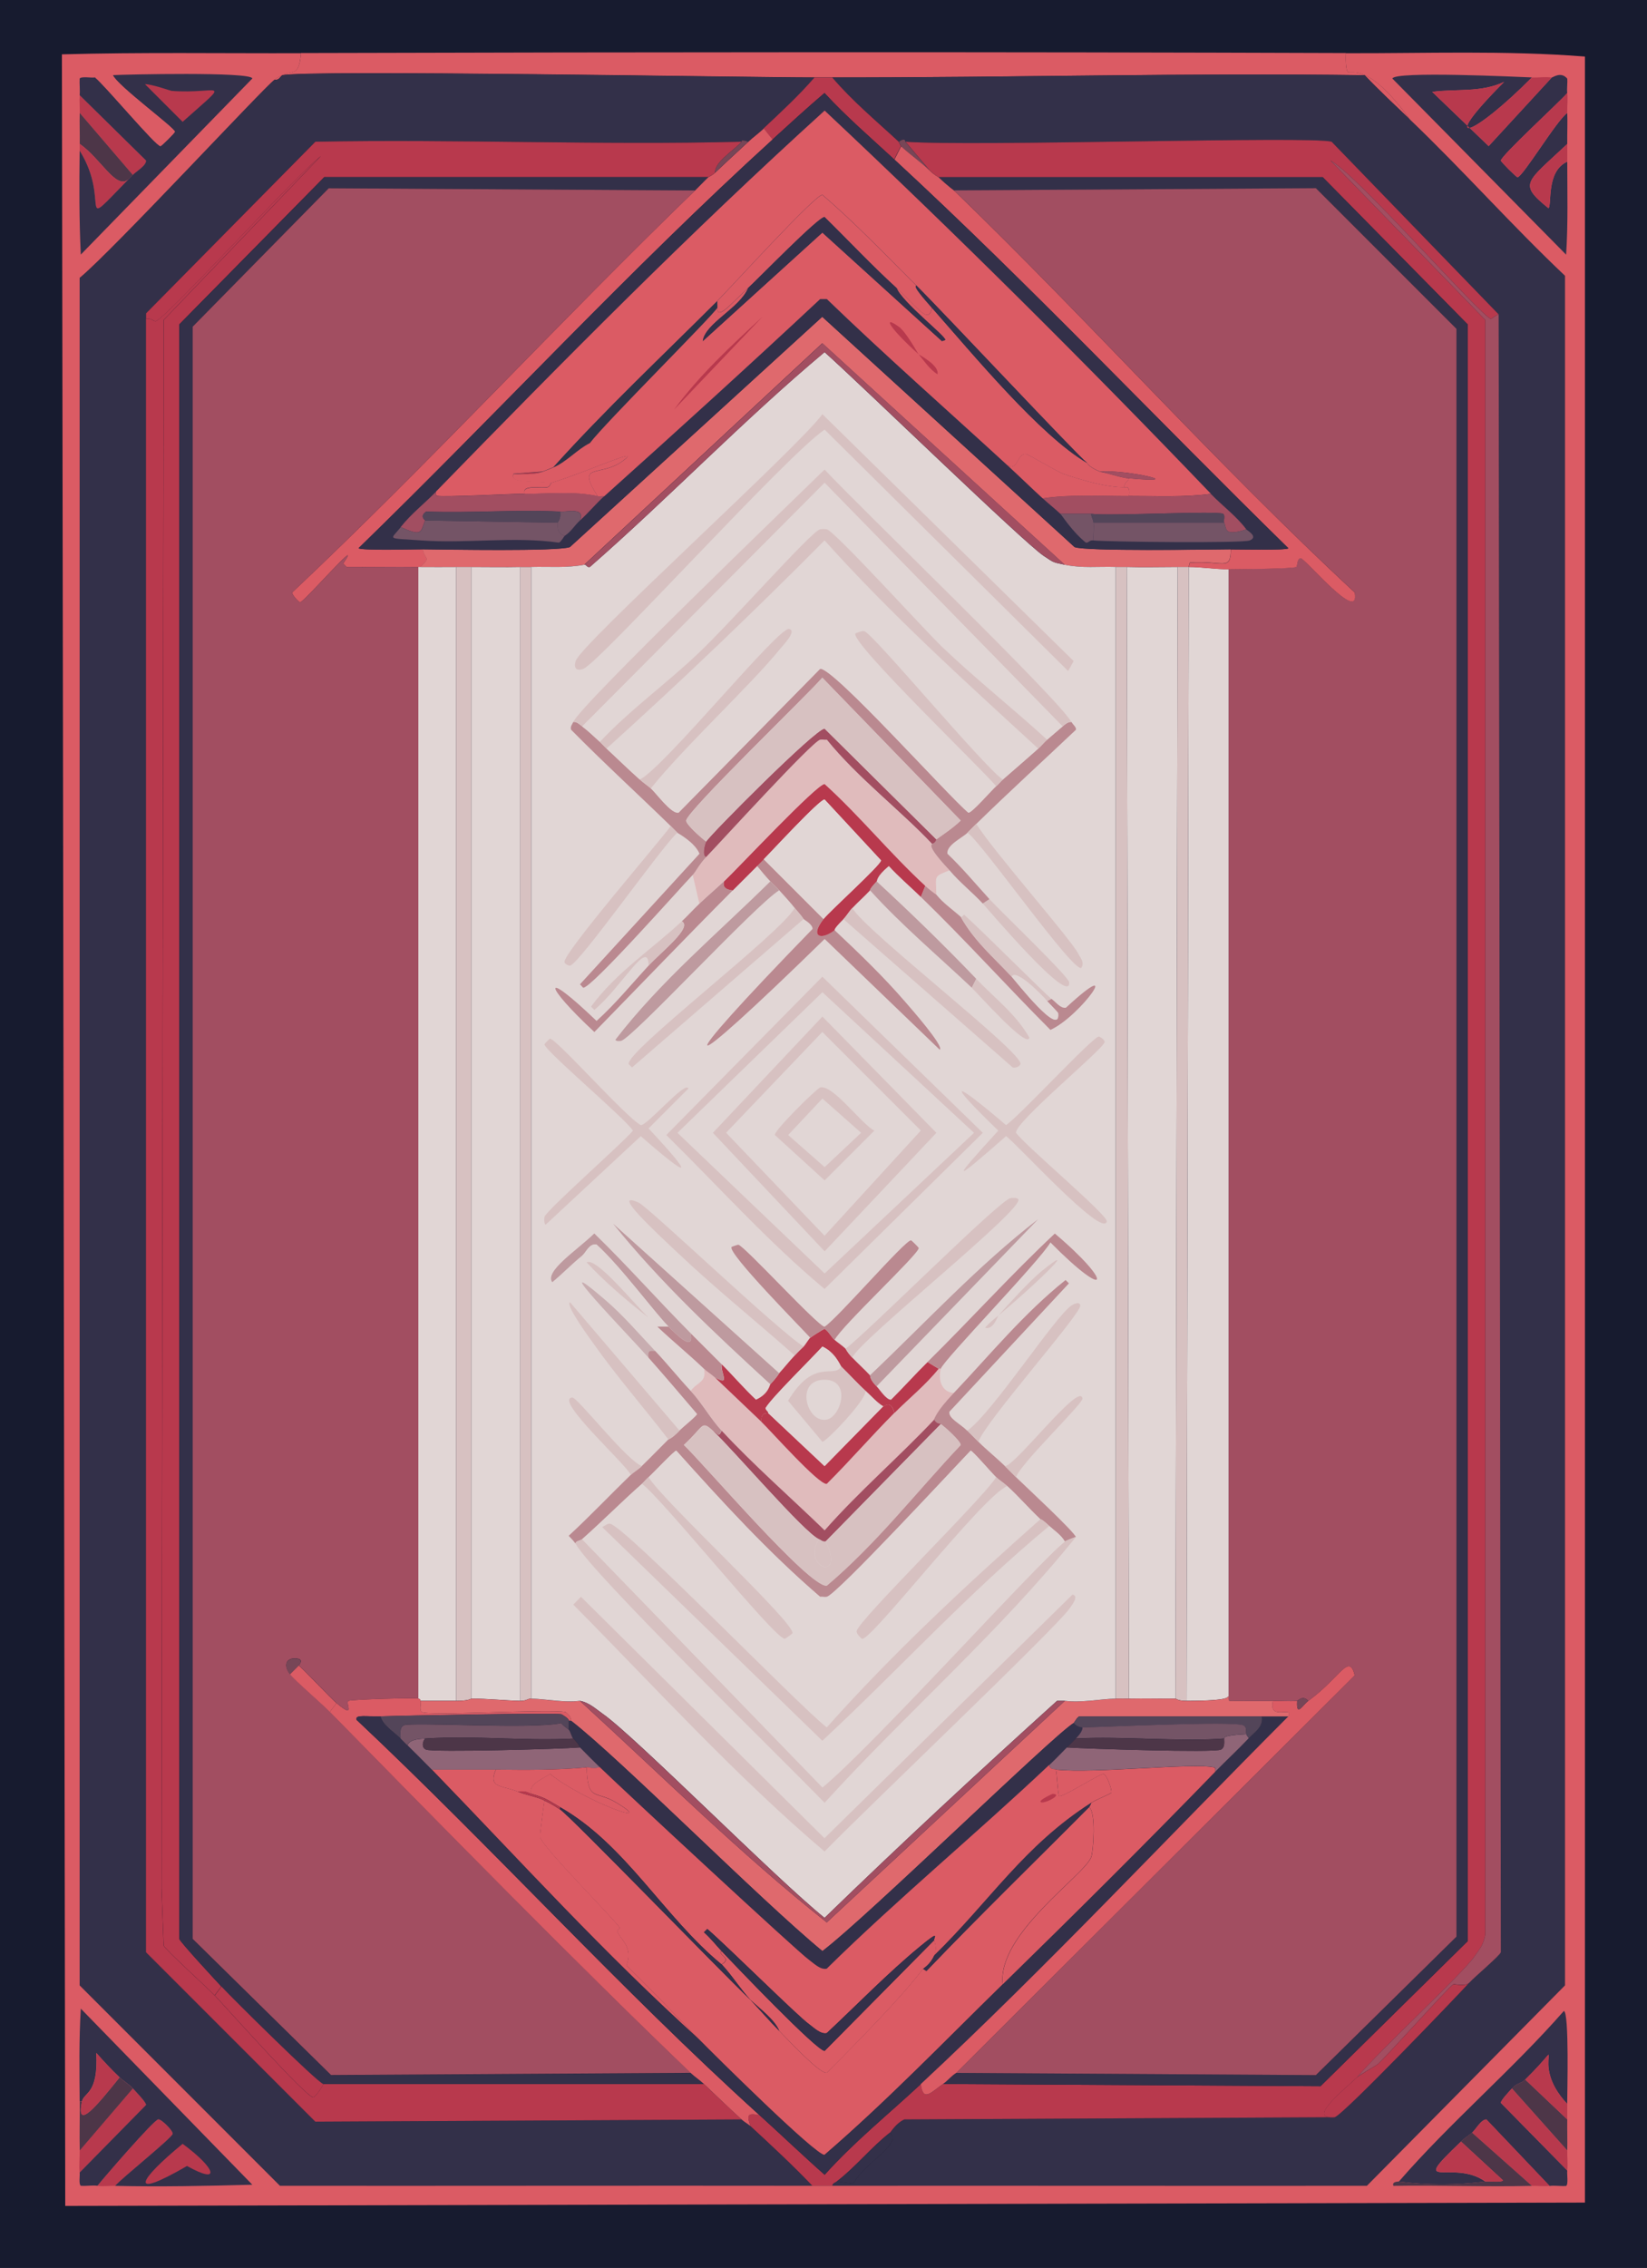 <?xml version="1.0" encoding="UTF-8"?>
<svg id="Layer_2" data-name="Layer 2" xmlns="http://www.w3.org/2000/svg" viewBox="0 0 202.2 278.29">
  <defs>
    <style>
      .cls-1 {
        fill: #4d3648;
      }

      .cls-1, .cls-2, .cls-3, .cls-4, .cls-5, .cls-6, .cls-7, .cls-8, .cls-9, .cls-10, .cls-11, .cls-12, .cls-13, .cls-14, .cls-15, .cls-16, .cls-17, .cls-18 {
        stroke-width: 0px;
      }

      .cls-2 {
        fill: #774657;
      }

      .cls-3 {
        fill: #534559;
      }

      .cls-4 {
        fill: #2e3347;
      }

      .cls-5 {
        fill: #171b2f;
      }

      .cls-6 {
        fill: #df696d;
      }

      .cls-7 {
        fill: #db5b64;
      }

      .cls-8 {
        fill: #e1d6d5;
      }

      .cls-9 {
        fill: #c8adb0;
      }

      .cls-10 {
        fill: #e0bbbc;
      }

      .cls-11 {
        fill: #d7c1c1;
      }

      .cls-12 {
        fill: #be9a9f;
      }

      .cls-13 {
        fill: #a24e61;
      }

      .cls-14 {
        fill: #b8394d;
      }

      .cls-15 {
        fill: #333049;
      }

      .cls-16 {
        fill: #8f6577;
      }

      .cls-17 {
        fill: #ba8990;
      }

      .cls-18 {
        fill: #745466;
      }
    </style>
  </defs>
  <g id="Layer_1-2" data-name="Layer 1">
    <g>
      <g>
        <rect class="cls-5" width="202.2" height="278.29"/>
        <path class="cls-5" d="m202.2,0v278.29H0V0h202.2Z"/>
      </g>
      <g>
        <path class="cls-7" d="m165.23,6.52c-.01.55-.06,2.05.27,2.31.4.31,2.46-1.27,7.61,5.84-1.88-1.79-3.78-3.56-5.57-5.44-21.78-.31-43.58.3-65.36.27-.72,0-1.45,0-2.17,0-8.75,0-62.12-.97-65.36-.27-.17.04-.38.68-.95.54,2.17-1.61,2.94.15,3.26-3.26,42.75-.12,85.52-.15,128.27,0Z"/>
        <path class="cls-15" d="m100.01,9.51c-1.93,2.23-4.1,4.23-6.25,6.25-.6.56-1.3,1.07-1.9,1.63-1.04-.36-.77,0-.82,0-17.41.45-34.89-.34-52.32,0l-20.79,21.06v201.11q10.4,10.4,20.79,20.79,26.16-.14,52.32-.27c.31.28.78.53,1.09.82,2.58,2.39,5.18,4.79,7.61,7.34-21.79-.03-43.57.02-65.36,0l-24.59-24.59V34.11c4.06-3.36,22.54-23.31,23.92-24.32.57.14.78-.51.95-.54,3.24-.7,56.61.27,65.36.27Z"/>
        <path class="cls-15" d="m173.12,14.68c6.49,6.2,12.49,12.99,19.02,19.16v209.8q-12.16,12.3-24.32,24.59c-21.88.02-43.75-.02-65.63,0-.02-.33.39-.43.54-.54l2.04.27c1.23-2.49,6.15-4.93,4.48-6.25.15-.12.71-1.14,1.77-1.63q26.43-.14,52.86-.27c1.11-.37,14.69-14.53,16.58-16.58.57-.62,3.68-3.25,3.8-3.67q-.14-100.49-.27-200.97-10.26-10.6-20.52-21.2c-2.51-.73-44.24.62-52.32,0-.04,0,.05-.59-.82,0-2.77-2.57-5.69-4.99-8.15-7.88,21.78.02,43.58-.58,65.36-.27,1.79,1.88,3.69,3.64,5.57,5.44Z"/>
        <path class="cls-14" d="m183.99,38.59c-.23,0-.9.56-.95.54-1.33-.38-16.46-17.74-19.7-19.43q9.51,9.78,19.02,19.57v198.12c-.29,1.37-.63,1.67-1.36,2.72-1.48,2.12-11.57,11.43-14.4,14.81-2.08,1.92-6.1,5.19-2.72,4.89q-26.43.14-52.86.27c-1.05.49-1.61,1.51-1.77,1.63-2.3,1.79-4.2,4.2-6.52,5.98-.15.12-.56.21-.54.54-.82,0-1.63,0-2.45,0-2.43-2.55-5.03-4.95-7.61-7.34-.49-1.41-.36-1.63,1.09-1.36,2.69,2.43,5.3,4.94,8.02,7.34,3.63-4.05,7.86-7.45,11.82-11.14.27,2.28,1.25,1.01,2.72,0q23.17.14,46.34.27,9.04-8.9,18.07-17.8V39.81l-17.8-18.07h-47.15s-.38-.15-1.09-.82l-2.99-3.53c8.08.62,49.8-.73,52.32,0q10.26,10.6,20.52,21.2Z"/>
        <path class="cls-14" d="m26.36,244.86c1.45,1.54,11.22,12.5,12.09,12.5.21,0,1.17-1.28,1.22-1.63h46.74c1.52,1.44,3.08,2.93,4.62,4.35q-26.16.14-52.32.27-10.4-10.4-20.79-20.79V39.13c.66-.16.95.36,1.22.27,1.36-.44,17.37-18.09,20.25-20.25q-9.65,10.06-19.3,20.11l-.27,192.41.27,7.07c.13.44,5.43,5.24,6.25,6.11Z"/>
        <path class="cls-14" d="m91.04,17.39c-1,1.14-3.27,2.43-3.26,3.8-.36.34-.75.48-.82.54h-47.15l-17.8,18.07v198.12c.1.38,4.4,5.02,5.16,5.84l-.82,1.09c-.83-.87-6.12-5.68-6.25-6.11l-.27-7.07.27-192.41q9.65-10.06,19.3-20.11c-2.88,2.16-18.88,19.81-20.25,20.25-.28.09-.56-.43-1.22-.27v-.68l20.79-21.06c17.42-.34,34.9.45,52.32,0Z"/>
        <path class="cls-13" d="m183.99,38.59q.14,100.49.27,200.97c-.12.42-3.24,3.05-3.8,3.67-.53.63-1.88.18-2.04.27-.58.34-7.8,8.42-9.24,9.78-.11.11-2.28,1.35-2.58,1.63,2.83-3.38,12.93-12.69,14.4-14.81.73-1.05,1.06-1.35,1.36-2.72V39.27q-9.51-9.78-19.02-19.57c3.25,1.69,18.37,19.05,19.7,19.43.05.02.72-.54.95-.54Z"/>
        <path class="cls-14" d="m180.45,243.23c-1.88,2.04-15.46,16.21-16.58,16.58-3.39.3.64-2.97,2.72-4.89.31-.28,2.47-1.53,2.58-1.63,1.44-1.36,8.66-9.44,9.24-9.78.16-.09,1.5.36,2.04-.27Z"/>
        <path class="cls-15" d="m102.73,267.69c2.32-1.77,4.22-4.19,6.52-5.98,1.67,1.32-3.25,3.77-4.48,6.25l-2.04-.27Z"/>
        <path class="cls-15" d="m115.77,255.73c.58-.4,1.02-1,1.63-1.36q22.08.14,44.16.27l17.26-16.99V40.36q-8.63-8.63-17.26-17.26-22.22.14-44.43.27c-.09-.09-.62-.41-1.9-1.63h47.15l17.8,18.07v198.39q-9.04,8.9-18.07,17.8-23.17-.14-46.34-.27Z"/>
        <g>
          <path class="cls-7" d="m36.96,6.52c-.32,3.42-1.09,1.65-3.26,3.26-1.37,1.01-19.85,20.96-23.92,24.32v209.53l24.59,24.59c21.79.02,43.57-.03,65.36,0,.82,0,1.63,0,2.45,0,21.88-.02,43.75.02,65.63,0q12.16-12.3,24.32-24.59V33.84c-6.53-6.17-12.53-12.96-19.02-19.16-5.15-7.11-7.21-5.53-7.61-5.84-.33-.26-.28-1.76-.27-2.31,9.77.03,19.6-.36,29.35.41v263.34q-93.28.2-186.57.41-.2-132.01-.41-264.02c9.78-.27,19.57-.11,29.35-.14Z"/>
          <g>
            <g>
              <path class="cls-15" d="m188.06,9.51c-7.24,7.31-11.83,8.99-3.4.54-2.87,1.34-5.82.83-8.83,1.22l6.93,6.66q3.87-4.21,7.75-8.42c.12.01,1.13-.79,1.9.14.05.58-.07,1.19,0,1.77-.9,1.06-8.15,7.71-8.15,8.29,0,.14,1.89,2.04,2.04,2.04.63,0,4.88-7.09,6.11-7.88.05,1.26-.02,2.54,0,3.8-5.07,4.77-6.05,4.85-2.31,7.88.46-.36-.33-4.53,2.31-5.71,0,3.8.11,7.62-.14,11.41q-10.67-10.8-21.33-21.61c.26-.94,15.43-.2,17.12-.14Z"/>
              <path class="cls-14" d="m190.51,9.51q-3.87,4.21-7.75,8.42l-6.93-6.66c3.01-.4,5.97.11,8.83-1.22-8.43,8.45-3.84,6.77,3.4-.54.89.03,1.46-.11,2.45,0Z"/>
              <path class="cls-14" d="m192.41,13.86c-1.24.79-5.49,7.88-6.11,7.88-.14,0-2.04-1.89-2.04-2.04,0-.58,7.25-7.23,8.15-8.29.1.78-.03,1.65,0,2.45Z"/>
              <path class="cls-14" d="m192.41,17.66c.01.72,0,1.45,0,2.17-2.64,1.17-1.85,5.35-2.31,5.71-3.74-3.03-2.76-3.11,2.31-7.88Z"/>
            </g>
            <g>
              <path class="cls-14" d="m16.31,21.47l-6.52-7.61c.02-.72-.06-1.46,0-2.17l8.15,8.02c.06.59-1.28,1.38-1.63,1.77Z"/>
              <path class="cls-1" d="m16.31,21.47c-.19.21-.36.35-.54.54-1.55,1.3-3.31-2.47-5.98-4.35.02-1.27-.04-2.54,0-3.8l6.52,7.61Z"/>
              <path class="cls-14" d="m15.76,22.01c-6.62,6.79-2.01,2.84-5.98-3.53,0-.27,0-.54,0-.82,2.67,1.88,4.43,5.65,5.98,4.35Z"/>
              <g>
                <path class="cls-15" d="m9.78,18.48c3.97,6.37-.65,10.32,5.98,3.53.18-.19.35-.33.54-.54.35-.38,1.69-1.17,1.63-1.77l-8.15-8.02c.06-.67-.04-1.37,0-2.04.22-.31,1.47-.05,1.9-.14,1.11.86,7.44,8.42,8.02,8.42.12,0,1.78-1.64,1.77-1.77-.07-.51-7.07-5.65-7.61-6.93,1.36-.08,17-.44,17.12.41q-10.53,10.8-21.06,21.61c-.21-4.25-.19-8.52-.14-12.77Z"/>
                <path class="cls-7" d="m13.86,9.24c.54,1.28,7.53,6.42,7.61,6.93.02.12-1.64,1.77-1.77,1.77-.58,0-6.91-7.56-8.02-8.42.83-.17,1.34-.22,2.17-.27Z"/>
                <path class="cls-14" d="m17.8,10.33c.87,0,3.09.8,3.26.82,5.78.45,7.6-1.76,1.36,3.8l-4.62-4.62Z"/>
              </g>
            </g>
            <g>
              <path class="cls-14" d="m9.78,266.6c-.1-.82.02-1.85,0-2.72l6.52-7.61c.3.33,1.66,1.72,1.63,2.04q-4.08,4.14-8.15,8.29Z"/>
              <path class="cls-14" d="m14.13,268.23c-.7-.02-1.47.09-2.17,0,.83-1.05,6.92-8.1,7.47-8.15.39-.04,1.81,1.38,1.77,1.77-.05.47-6.29,5.46-7.07,6.39Z"/>
              <path class="cls-1" d="m16.31,256.28l-6.52,7.61c-.05-1.99.02-3.99,0-5.98h.27c-.77,3.65,1.85.46,4.62-2.99.5.47,1.17.86,1.63,1.36Z"/>
              <g>
                <path class="cls-15" d="m14.13,268.23c.78-.93,7.02-5.91,7.07-6.39.04-.39-1.38-1.81-1.77-1.77-.55.06-6.64,7.11-7.47,8.15-.66-.09-1.37.06-2.04,0-.28-.2-.09-1.24-.14-1.63q4.08-4.14,8.15-8.29c.03-.32-1.33-1.71-1.63-2.04-.46-.5-1.14-.89-1.63-1.36-1.02-.97-1.93-1.94-2.85-2.99.27,5.13-1.52,4.8-1.77,5.98h-.27c-.03-3.8-.09-7.62.14-11.41q10.53,10.8,21.06,21.61c-5.6.15-11.25.27-16.85.14Z"/>
                <path class="cls-14" d="m22.42,263.07c4.05,2.97,4.82,5.11.54,2.72-7.4,4.29-5.94,1.71-.54-2.72Z"/>
              </g>
              <path class="cls-14" d="m14.68,254.92c-2.77,3.45-5.39,6.64-4.62,2.99.25-1.18,2.04-.85,1.77-5.98.92,1.05,1.83,2.02,2.85,2.99Z"/>
            </g>
            <g>
              <path class="cls-15" d="m192.41,258.18c-5.11-5.42.73-8.81-5.16-2.99-.53.52-.98.37-1.63,1.09-.28.3-1.39,1.46-1.36,1.77l8.15,8.29c-.06.43.16,1.7-.14,1.9-.67.05-1.38-.08-2.04,0q-3.87-4.08-7.75-8.15c-.61-.06-1.37,1.3-1.77,1.63-.48.4-.83.58-1.36,1.09-6.62,6.29-.95,2.06,2.99,4.89-3.49.45-7.11.46-10.6,0,6.23-7.19,13.95-13.74,20.25-20.93.68.09.41,10.29.41,11.41Z"/>
              <path class="cls-14" d="m192.41,263.89c-.02.79.1,1.67,0,2.45l-8.15-8.29c-.03-.3,1.08-1.46,1.36-1.77l6.79,7.61Z"/>
              <path class="cls-14" d="m190.24,268.23c-.7.08-1.47-.02-2.17,0l-7.34-6.52c.4-.33,1.15-1.69,1.77-1.63q3.87,4.08,7.75,8.15Z"/>
              <path class="cls-1" d="m188.06,268.23c-5.66.14-11.33-.1-16.99,0-.24-.57.65-.51.68-.54,3.49.46,7.11.45,10.6,0,.47-.06,1.94.16,2.17-.14l-5.16-4.76c.53-.5.88-.69,1.36-1.09l7.34,6.52Z"/>
              <path class="cls-1" d="m192.41,260.08c-.02,1.27.03,2.54,0,3.8l-6.79-7.61c.65-.72,1.1-.56,1.63-1.09l5.16,4.89Z"/>
              <path class="cls-14" d="m192.41,258.18c0,.63,0,1.27,0,1.9l-5.16-4.89c5.9-5.82.05-2.43,5.16,2.99Z"/>
              <path class="cls-14" d="m182.36,267.69c-3.94-2.83-9.61,1.4-2.99-4.89l5.16,4.76c-.23.3-1.7.08-2.17.14Z"/>
            </g>
          </g>
        </g>
        <path class="cls-15" d="m86.97,21.74c-.55.53-1.08,1.09-1.63,1.63q-22.49-.14-44.98-.27l-16.71,16.99v197.85q8.49,8.36,16.99,16.71,22.08-.14,44.16-.27c.5.48,1.13.88,1.63,1.36h-46.74c-.82-.28-11.14-10.49-12.5-11.96-.77-.83-5.07-5.46-5.16-5.84V39.81l17.8-18.07h47.15Z"/>
        <path class="cls-14" d="m39.68,255.73c-.05.35-1.02,1.63-1.22,1.63-.87,0-10.64-10.96-12.09-12.5l.82-1.09c1.36,1.47,11.68,11.68,12.5,11.96Z"/>
        <path class="cls-13" d="m85.34,23.37c-16.73,16.17-32.53,33.35-49.46,49.33-.04.36.87,1.22.95,1.22.49,0,8.01-8.68,5.3-4.76l.41.41c2.94.03,5.89-.04,8.83,0v138.87c-.41-.13-8.17.1-8.56.27-.48.21.99,2.36-1.49.27-.66-.56-3.19-3.26-4.62-4.62-.03-.03.62-.68-.14-.82-1.27-.23-1.91.64-.95,1.9.54.71,3.77,3.48,4.89,4.62,13.37,13.63,30.77,31.36,44.3,44.3q-22.08.14-44.16.27-8.49-8.36-16.99-16.71V40.09l16.71-16.99q22.49.14,44.98.27Z"/>
        <path class="cls-13" d="m117.4,254.37l48.92-48.78c-.7-2.83-1.7.24-5.71,3.13-.66-.76-1.29,0-1.36,0-.95.09-2.02-.02-2.99,0-1.77.03-3.53,0-5.3,0-.22,0-.11-.54-.14-.54V69.84c1.33-.02,7.59-.05,8.29-.27.19-.06.07-.99.54-1.09.46-.09,7.34,8.23,6.66,4.21-17.03-15.77-32.51-33.22-49.19-49.33q22.22-.14,44.43-.27,8.63,8.63,17.26,17.26v197.3l-17.26,16.99q-22.08-.14-44.16-.27Z"/>
        <path class="cls-2" d="m36.69,204.37l-1.09,1.09c-.96-1.26-.32-2.13.95-1.9.76.14.11.79.14.82Z"/>
        <g>
          <path class="cls-8" d="m55.98,69.57v139.14c-1.45,0-2.9,0-4.35,0-.07-.12.06-.17-.27-.27V69.57c.09,0,.18,0,.27,0,1.45.02,2.9,0,4.35,0Z"/>
          <path class="cls-8" d="m150.83,69.84v138.33c-.27,0,.58.53-5.16.54q.14-69.57.27-139.14c1.61,0,3.35.3,4.89.27Z"/>
          <path class="cls-11" d="m57.89,69.57v138.87c-.1,0-.28.27-1.9.27V69.57c.63,0,1.27,0,1.9,0Z"/>
          <path class="cls-8" d="m63.87,69.57v139.14c-1.96-.05-4.06-.27-5.98-.27V69.57c1.99,0,3.99.04,5.98,0Z"/>
          <path class="cls-8" d="m144.58,69.57q-.14,69.44-.27,138.87c-1.89.02-3.85-.04-5.71,0q-.14-69.44-.27-138.87c2.08.06,4.17,0,6.25,0Z"/>
          <path class="cls-11" d="m138.33,69.57q.14,69.44.27,138.87c-.56.01-1.11-.02-1.63,0V69.57c.45.01.91-.01,1.36,0Z"/>
          <path class="cls-11" d="m145.94,69.57q-.14,69.57-.27,139.14c-1.1,0-1.26-.27-1.36-.27q.14-69.44.27-138.87c.45,0,.91,0,1.36,0Z"/>
          <path class="cls-11" d="m65.22,69.57v138.87c-.44-.01-.6.29-1.36.27V69.57c.45,0,.91.01,1.36,0Z"/>
          <g>
            <path class="cls-14" d="m102.18,9.51c2.46,2.89,5.38,5.31,8.15,7.88.03.03.24.52.27.54l-.82,1.63c-2.9-2.68-5.88-5.24-8.56-8.15-2.17,1.85-4.28,3.79-6.39,5.71l-1.09-1.36c2.15-2.02,4.32-4.02,6.25-6.25.72,0,1.45,0,2.17,0Z"/>
            <path class="cls-7" d="m94.85,17.12c-17.6,16.02-33.77,33.56-50.82,50.14.24.31,6.84.13,7.88.14.33,1.52,1.04.82-.27,2.17-.09,0-.18,0-.27,0-2.94-.04-5.89.03-8.83,0l-.41-.41c2.71-3.93-4.81,4.75-5.3,4.76-.08,0-.99-.87-.95-1.22,16.94-15.97,32.73-33.16,49.46-49.33.56-.54,1.08-1.11,1.63-1.63.07-.06.46-.2.82-.54,1.34-1.28,2.72-2.54,4.08-3.8.6-.56,1.31-1.07,1.9-1.63l1.09,1.36Z"/>
            <path class="cls-2" d="m91.86,17.39c-1.36,1.27-2.74,2.52-4.08,3.8-.01-1.37,2.26-2.66,3.26-3.8.04,0-.22-.36.82,0Z"/>
            <path class="cls-2" d="m111.15,17.39l2.99,3.53c-1.12-1.06-2.43-1.97-3.53-2.99-.03-.03-.24-.52-.27-.54.87-.59.77,0,.82,0Z"/>
            <path class="cls-7" d="m114.14,20.93c.71.67,1.04.77,1.09.82,1.28,1.22,1.81,1.54,1.9,1.63,16.68,16.11,32.16,33.55,49.19,49.33.68,4.02-6.2-4.31-6.66-4.21-.47.1-.35,1.03-.54,1.09-.7.22-6.96.25-8.29.27-1.54.02-3.28-.28-4.89-.27l.14-.54c4.07-.29,5.01,1.13,5.03-1.63.94-.01,6.85.14,7.07-.14-16.19-15.84-31.72-32.33-48.37-47.7l.82-1.63c1.11,1.02,2.42,1.93,3.53,2.99Z"/>
            <path class="cls-6" d="m151.1,67.4c-.02,2.76-.95,1.34-5.03,1.63l-.14.54c-.45,0-.91,0-1.36,0-2.08,0-4.17.06-6.25,0-.45-.01-.91.01-1.36,0-2.14-.07-4.11.18-6.25-.27q-14.88-13.59-29.76-27.18-14.61,13.59-29.22,27.18c-2.24.42-4.29.21-6.52.27-.45.01-.91,0-1.36,0-1.99.04-3.99,0-5.98,0-.63,0-1.27,0-1.9,0-1.45,0-2.9.02-4.35,0,1.31-1.36.6-.65.27-2.17,3.03.03,16.54.28,18.07-.27q15.49-14.13,30.98-28.26l30.98,28.26c1.3.54,16.26.3,19.16.27Z"/>
            <g>
              <path class="cls-15" d="m109.79,19.57c16.65,15.37,32.19,31.86,48.37,47.7-.21.28-6.12.13-7.07.14-2.9.03-17.86.26-19.16-.27l-30.98-28.26q-15.49,14.13-30.98,28.26c-1.53.55-15.05.3-18.07.27-1.04,0-7.64.18-7.88-.14,17.05-16.58,33.22-34.12,50.82-50.14,2.11-1.92,4.21-3.86,6.39-5.71,2.68,2.91,5.66,5.48,8.56,8.15Z"/>
              <g>
                <path class="cls-7" d="m148.66,60.6c-3.32.45-6.72.26-10.06.27.21-1.46-.53-1.01-.54-1.09-.1-.59.42-.64.54-1.09,7.79.72-.56-1.11-3.53-.82-1.46-.59-1.55-1.03-1.63-1.09-1.19-.92-17.56-18.4-20.93-21.74-3.79-3.77-7.48-7.66-11.55-11.14-.92,0-11.36,11.5-12.91,13.04-6.75,6.75-13.72,13.28-20.11,20.38-.45.19-.9.39-1.36.54l-3.53.27c-.52,1.17,2.06.83,4.62,1.09-.03,0-.15.47-.41.54-.81.24-3.24-.39-2.85.82-1.82.02-9.97.45-10.73.27-.2-.05-.14-.36-.14-.54,15.52-15.94,31.21-31.8,47.7-46.74,16.24,15.24,32.01,30.94,47.42,47.02Z"/>
                <path class="cls-13" d="m138.6,60.88c3.34,0,6.73.18,10.06-.27,1.41,1.47,3.11,2.69,4.35,4.35-2.85.92-2.37-.12-2.72-.82-.11-.21.17-.91-.14-1.09-.7-.41-14.03.31-16.17,0h-3.8c-.69-.64-1.46-1.25-2.17-1.9,3.51-.5,7.07-.26,10.6-.27Z"/>
                <path class="cls-13" d="m64.41,60.6c2.88-.02,6.15-.35,8.97.27.25.05.55-.03.82,0-1.03.92-1.93,2.04-2.99,2.99.62-1.63-1.41-1.04-2.45-1.09-5.46-.26-10.98.2-16.44,0-.87.6-.12,1.04-.14,1.09-.58,1.57-.41,1.94-2.99.82,1.29-1.63,2.91-2.88,4.35-4.35,0,.18-.07.5.14.54.77.18,8.92-.26,10.73-.27Z"/>
                <path class="cls-18" d="m68.49,64.14c-.03.82-.02,1.24.82,1.63-.05.03-.41.7-.68.82-5.56-.79-11.29.13-16.85-.27-4.46-.32-3.87,0-2.58-1.63,2.58,1.12,2.41.75,2.99-.82q8.15.14,16.31.27Z"/>
                <path class="cls-18" d="m150.29,64.14c.35.69-.13,1.74,2.72.82.1.13,1.54.91.41,1.36-.89.35-17.2.18-19.16,0-.05-.72.07-1.46,0-2.17h16.03Z"/>
                <path class="cls-7" d="m138.06,59.79c.01.07.76-.37.54,1.09-3.53,0-7.09-.23-10.6.27-1.46-1.34-2.89-2.74-4.35-4.08,1.29.84,1.2-1.45,2.31-1.36.26.02,3.93,2.21,4.62,2.45,2.18.73,5.2,1.64,7.47,1.63Z"/>
                <path class="cls-18" d="m133.98,63.05c-.02.44.22.58.27,1.09.07.71-.05,1.46,0,2.17-.56-.05-.62.36-.95.27-1.69-1.37-2.88-3.3-3.13-3.53h3.8Z"/>
                <path class="cls-18" d="m71.2,63.87c-.68.61-1.08,1.39-1.9,1.9-.84-.39-.85-.81-.82-1.63,0-.17.43-.47.27-1.36,1.04.05,3.06-.54,2.45,1.09Z"/>
                <path class="cls-7" d="m112.51,35.06c-.5.01,1.07,1.77,1.9,2.72-.43,2.11-1.69-.03-4.35-2.45-3.06-2.78-5.88-5.8-8.83-8.7-.72-.07-8.16,7.58-9.38,8.7-2.15,1.96-3.77,4-3.8,2.45.05-.09-.03-.5,0-.82,1.55-1.55,11.99-13.04,12.91-13.04,4.07,3.48,7.76,7.37,11.55,11.14Z"/>
                <path class="cls-4" d="m88.05,37.78c-.57.99-13.74,14.08-15.63,16.58-1.58.78-2.86,2.31-4.48,2.99,6.39-7.1,13.36-13.63,20.11-20.38-.03.31.05.73,0,.82Z"/>
                <path class="cls-7" d="m73.38,60.88c-2.82-.62-6.09-.3-8.97-.27-.38-1.21,2.04-.57,2.85-.82.26-.08.38-.53.41-.54,4.76-1.46,11.28-4.55,8.83-2.72-2.8,2.1-5.82.09-3.13,4.35Z"/>
                <path class="cls-13" d="m138.6,58.7c-1.12-.1-2.41-.62-3.53-.82,2.97-.3,11.32,1.53,3.53.82Z"/>
                <path class="cls-14" d="m66.58,57.89c-1.07.37-2.41.25-3.53.27l3.53-.27Z"/>
                <g>
                  <path class="cls-7" d="m110.07,35.33c2.66,2.42,3.92,4.55,4.35,2.45,5.15,5.83,13.25,15.63,19.02,19.02.08.06.17.5,1.63,1.09,1.12.2,2.42.71,3.53.82-.12.44-.65.5-.54,1.09-2.27.01-5.3-.9-7.47-1.63-.69-.23-4.36-2.42-4.62-2.45-1.11-.09-1.02,2.2-2.31,1.36-7.39-6.78-14.93-13.41-22.15-20.38h-.82c-8.74,8.17-17.59,16.2-26.5,24.19-.26-.03-.57.05-.82,0-2.7-4.26.32-2.24,3.13-4.35,2.44-1.83-4.07,1.26-8.83,2.72-2.56-.26-5.14.08-4.62-1.09,1.12-.02,2.46.1,3.53-.27.46-.16.91-.36,1.36-.54,1.62-.68,2.91-2.21,4.48-2.99,1.89-2.5,15.06-15.59,15.63-16.58.04,1.56,1.66-.49,3.8-2.45-1.05,2.51-5.29,4.32-5.57,6.52q7.34-6.66,14.68-13.32,7.34,6.66,14.68,13.32l.41-.14c.15-.41-5.31-4.63-5.98-6.39Z"/>
                  <g>
                    <path class="cls-15" d="m133.44,56.8c-5.78-3.39-13.88-13.19-19.02-19.02-.84-.95-2.41-2.7-1.9-2.72,3.36,3.34,19.73,20.82,20.93,21.74Z"/>
                    <path class="cls-15" d="m110.07,35.33c.67,1.76,6.12,5.97,5.98,6.39l-.41.14q-7.34-6.66-14.68-13.32-7.34,6.66-14.68,13.32c.28-2.2,4.52-4.01,5.57-6.52,1.22-1.11,8.66-8.77,9.38-8.7,2.95,2.89,5.77,5.91,8.83,8.7Z"/>
                    <path class="cls-14" d="m93.62,38.86l-10.87,11.41c3.1-4.23,7.03-7.87,10.87-11.41Z"/>
                    <path class="cls-14" d="m112.78,43.48c-3.54-3.18-4.53-4.88-2.45-3.4.95.68,2.31,3.24,2.45,3.4Z"/>
                    <path class="cls-14" d="m112.78,43.48c.13.11,2.58,1.36,2.31,2.45-.98-.64-1.58-1.56-2.31-2.45Z"/>
                  </g>
                </g>
                <path class="cls-3" d="m150.29,64.14h-16.03c-.05-.51-.3-.65-.27-1.09,2.14.31,15.47-.41,16.17,0,.31.18.03.87.14,1.09Z"/>
                <path class="cls-3" d="m68.76,62.78c.15.88-.27,1.19-.27,1.36q-8.15-.14-16.31-.27c.02-.05-.74-.49.14-1.09,5.46.2,10.99-.26,16.44,0Z"/>
              </g>
            </g>
          </g>
          <g>
            <path class="cls-7" d="m51.64,208.72c.12.21-.19,1.13.14,1.36.72.51,15.44-.39,17.66,0,.85.64.63,1.05.68,1.09h-.27c.02-.3-.88-.8-.95-.82-1.09-.18-19.36.17-22.15.27-1.74.06-3.17-.26-2.99.41,16.82,15.83,32.33,33.01,49.46,48.51-1.45-.27-1.57-.05-1.09,1.36-.31-.28-.78-.53-1.09-.82-1.54-1.41-3.1-2.91-4.62-4.35-.5-.48-1.13-.88-1.63-1.36-13.53-12.94-30.93-30.67-44.3-44.3l.82-1.09c2.48,2.09,1.02-.06,1.49-.27.39-.17,8.15-.4,8.56-.27.33.1.2.15.27.27Z"/>
            <path class="cls-15" d="m46.74,210.62c.19,1.05,1.72,1.99,2.45,2.72.27.27.54.54.82.82.99.99,2.02,1.99,2.99,2.99,10.83,11.17,21.3,22.73,32.88,33.16,1.67,1.69,14.32,14.24,15.35,14.13,7.66-6.6,14.66-13.87,21.88-20.93,8.79-8.59,17.53-17.26,26.09-26.09,1.32-1.37,2.78-2.7,4.08-4.08.74-.79,1.86-1.42,1.63-2.72h3.26c-15.01,15.05-29.55,30.62-45.11,45.11-3.96,3.69-8.19,7.09-11.82,11.14-2.72-2.4-5.33-4.91-8.02-7.34-17.13-15.5-32.64-32.68-49.46-48.51-.18-.67,1.25-.35,2.99-.41Z"/>
            <path class="cls-7" d="m117.4,254.37c-.61.36-1.05.96-1.63,1.36-1.46,1.01-2.45,2.28-2.72,0,15.56-14.49,30.1-30.07,45.11-45.11.72-1.37-2.46.65-1.9-1.9.97-.02,2.04.09,2.99,0-.13,2.07.68.49,1.36,0,4-2.89,5-5.96,5.71-3.13l-48.92,48.78Z"/>
            <path class="cls-6" d="m156.27,208.72c-.56,2.55,2.62.53,1.9,1.9h-25.68c-.27.12-.63.79-.68.82-2.72,1.69-25.14,23.64-30.85,27.99-7.73-6.37-24.75-23.54-30.85-28.26-.05-.04.17-.45-.68-1.09-2.23-.39-16.94.51-17.66,0-.33-.23-.01-1.15-.14-1.36,1.45,0,2.9,0,4.35,0,1.63,0,1.81-.27,1.9-.27,1.92,0,4.02.22,5.98.27.76.02.92-.29,1.36-.27,1.97.06,3.98.51,5.98.27,10.01,9.14,19.68,18.78,30.3,27.18q14.61-13.59,29.22-27.18c2.09.24,4.19-.21,6.25-.27.52-.02,1.07.01,1.63,0,1.86-.04,3.82.02,5.71,0,.1,0,.26.27,1.36.27,5.74-.01,4.89-.54,5.16-.54.03,0-.08.54.14.54,1.77,0,3.53.03,5.3,0Z"/>
            <path class="cls-15" d="m131.81,211.44c.26.3.69.55,1.09.54,0,.51-.5,1.03-.82,1.36-.33.36-.74.73-1.09,1.09-.7.71-1.46,1.5-2.17,2.17-8.97,8.46-18.51,16.35-27.31,25-.77.18-1.59-.67-2.17-1.09-1.42-1.01-22.69-20.75-25.68-23.64-.81-.79-1.64-1.64-2.45-2.45-.05-.05-.12-.38-.82-1.09-.2-.2-.38-.95-.54-1.09v-1.09h.27c6.09,4.72,23.11,21.89,30.85,28.26,5.7-4.35,28.13-26.3,30.85-27.99Z"/>
            <path class="cls-3" d="m69.84,211.16v1.09c-.32-.26-.7-.46-.95-.82-3.39.79-18.33-.15-19.3.27-.61.27-.37,1.16-.41,1.63-.73-.73-2.25-1.67-2.45-2.72,2.79-.1,21.06-.45,22.15-.27.07.01.97.52.95.82Z"/>
            <path class="cls-7" d="m36.69,204.37c1.43,1.36,3.96,4.06,4.62,4.62l-.82,1.09c-1.12-1.14-4.35-3.91-4.89-4.62l1.09-1.09Z"/>
            <path class="cls-7" d="m68.76,222.03c1.37.93,19.72,19.9,23.37,23.37,1.2,1.27,2.29,2.54,3.53,3.8.84.85,4.95,5.29,5.84,5.16,3.39-3.43,9.05-9.11,11.82-12.77l.41.27c6.53-6.82,13.32-13.41,19.97-20.11.89.63.51,5.45.27,6.11-.8,2.25-11.59,9.43-10.87,15.63-7.22,7.06-14.22,14.33-21.88,20.93-1.04.11-13.69-12.44-15.35-14.13-2.99-3.03-5.9-6.15-8.97-9.1.84-2.2-.61-3.09-1.09-4.08-.14-.29.29-.52.27-.54-.52-.92-9.55-9.94-9.78-11.14-.04-.22.41-3.81.54-4.48.68.33,1.27.66,1.9,1.09Z"/>
            <path class="cls-7" d="m149.2,217.41c-8.56,8.83-17.29,17.49-26.09,26.09-.71-6.2,10.07-13.38,10.87-15.63.24-.67.62-5.48-.27-6.11.02-.02.23-.4.27-.54.67-.42,2.39-1.1,2.45-1.22.14-.32-.57-2.27-.95-2.31-.44-.05-4.97,2.86-5.44,2.72-.16-.05-.27-2.82-.41-3.26,4.68.52,16.95-.86,19.43-.27.2.05.14.36.14.54Z"/>
            <path class="cls-7" d="m60.88,217.14c-1.02,2.31.76,1.91,2.72,2.72,1.03.43,2.3.61,3.26,1.09-.14.67-.59,4.26-.54,4.48.24,1.2,9.27,10.22,9.78,11.14.01.03-.41.26-.27.54.48.99,1.92,1.88,1.09,4.08,3.07,2.96,5.98,6.07,8.97,9.1-11.58-10.43-22.06-21.98-32.88-33.16h7.88Z"/>
            <path class="cls-16" d="m153.01,212.79c.06.27.27.31.27.54-1.3,1.38-2.75,2.71-4.08,4.08,0-.18.07-.5-.14-.54-2.48-.59-14.75.79-19.43.27-.42-.05-.7-.05-.82-.54.72-.68,1.48-1.47,2.17-2.17,2.42.16,18.03.67,18.89.27.52-.24.42-.89.41-1.36.15-.01-.52-.39,2.72-.54Z"/>
            <path class="cls-16" d="m52.18,213.34c-.32.41-.45,1.13.14,1.36.88.35,16.4-.07,18.89-.27.8.81,1.63,1.66,2.45,2.45-.91.26-1.36-.02-1.63,0-3.73.34-7.4.31-11.14.27h-7.88c-.97-1-2-2-2.99-2.99.29-.75,1.5-.77,2.17-.82Z"/>
            <path class="cls-18" d="m69.84,212.25c.16.13.34.89.54,1.09-6.03.32-12.19-.41-18.21,0-.68.05-1.88.06-2.17.82-.27-.27-.54-.54-.82-.82.03-.47-.2-1.36.41-1.63.96-.42,15.9.52,19.3-.27.25.35.63.55.95.82Z"/>
            <path class="cls-3" d="m154.91,210.62c.23,1.3-.89,1.93-1.63,2.72,0-.23-.21-.28-.27-.54-.08-.36.11-.88-.41-1.09-1.37-.53-16.86.23-19.7.27-.4,0-.83-.24-1.09-.54.05-.03.41-.7.68-.82h22.42Z"/>
            <path class="cls-2" d="m160.61,208.72c-.68.49-1.48,2.07-1.36,0,.07,0,.69-.76,1.36,0Z"/>
            <path class="cls-18" d="m153.01,212.79c-3.23.15-2.57.53-2.72.54-5.29.42-12.61-.31-18.21,0,.31-.33.81-.85.82-1.36,2.84-.04,18.33-.8,19.7-.27.52.2.33.73.41,1.09Z"/>
            <path class="cls-1" d="m70.39,213.34c.7.71.77,1.04.82,1.09-2.49.2-18.01.62-18.89.27-.59-.23-.46-.95-.14-1.36,6.02-.41,12.18.32,18.21,0Z"/>
            <path class="cls-1" d="m150.29,213.34c.01.47.11,1.12-.41,1.36-.86.4-16.47-.11-18.89-.27.35-.36.75-.73,1.09-1.09,5.59-.31,12.91.42,18.21,0Z"/>
            <path class="cls-7" d="m114.69,239.97c-.48,1.1-1.29,1.55-1.36,1.63-2.77,3.66-8.43,9.34-11.82,12.77-.9.12-5-4.31-5.84-5.16-.56-1.39-2.42-2.75-3.53-3.8-1.23-1.31-2.28-3.03-3.53-4.35,1.37-.81-.64-1.22,0-1.63,1.38,1.48,11.77,12.36,12.64,12.23q6.73-6.79,13.45-13.59c.21.69.29,1.23,0,1.9Z"/>
            <path class="cls-15" d="m133.98,221.22c-.04.14-.25.52-.27.54-6.66,6.7-13.44,13.29-19.97,20.11l-.41-.27c.06-.08.88-.53,1.36-1.63,6.89-6.73,11.04-13.5,19.3-18.75Z"/>
            <path class="cls-15" d="m95.66,249.21c-1.25-1.26-2.33-2.53-3.53-3.8,1.11,1.06,2.97,2.42,3.53,3.8Z"/>
            <path class="cls-7" d="m72.02,216.87c.15,4.3,1.08,2.78,3.67,4.35,5.3,3.2-4.14-.27-8.15-3.53-1,.66-2.69,1.26-2.31,2.45-.26-.07-.59-.42-1.63-.27-1.95-.81-3.74-.41-2.72-2.72,3.74.04,7.41.07,11.14-.27Z"/>
            <g>
              <path class="cls-7" d="m129.63,217.14c.13.44.25,3.21.41,3.26.47.14,4.99-2.77,5.44-2.72.38.04,1.09,1.99.95,2.31-.06.12-1.78.8-2.45,1.22-8.26,5.26-12.41,12.02-19.3,18.75.29-.67.21-1.21,0-1.9-.08-.25.88-1.37-1.77.82-3.97,3.28-7.65,7.08-11.41,10.6-.77.18-1.59-.67-2.17-1.09-1.43-1.02-9.73-9.28-12.5-11.69l-.41.41c.8.7,1.45,1.54,2.17,2.31-.64.41,1.37.82,0,1.63-7.08-5.8-11.78-14.73-19.84-19.3-1.52-.86-1.64-1.1-3.53-1.63-.38-1.18,1.31-1.78,2.31-2.45,4.01,3.26,13.45,6.74,8.15,3.53-2.59-1.57-3.52-.05-3.67-4.35.27-.02.72.26,1.63,0,2.99,2.89,24.26,22.63,25.68,23.64.58.42,1.4,1.26,2.17,1.09,8.8-8.65,18.35-16.54,27.31-25,.11.49.4.5.82.54Z"/>
              <g>
                <path class="cls-15" d="m88.6,241.06c1.25,1.32,2.3,3.04,3.53,4.35-3.65-3.47-22-22.45-23.37-23.37v-.27c8.06,4.57,12.75,13.49,19.84,19.3Z"/>
                <path class="cls-14" d="m65.22,220.13c1.89.53,2.01.77,3.53,1.63v.27c-.63-.43-1.22-.75-1.9-1.09-.96-.47-2.23-.66-3.26-1.09,1.04-.15,1.37.2,1.63.27Z"/>
                <path class="cls-15" d="m114.69,238.07q-6.73,6.79-13.45,13.59c-.87.13-11.26-10.75-12.64-12.23-.72-.77-1.37-1.61-2.17-2.31l.41-.41c2.77,2.41,11.07,10.67,12.5,11.69.58.42,1.4,1.26,2.17,1.09,3.77-3.52,7.44-7.32,11.41-10.6,2.65-2.18,1.69-1.06,1.77-.82Z"/>
                <path class="cls-7" d="m126.78,221.22c1.17.13-1.69,1.38-1.77,1.22-.3-.66,1.62-.81,1.77-1.22Z"/>
                <path class="cls-14" d="m129.23,220.13c1.48.02-1.35,1.43-1.49.95-.07-.24,1.41-.95,1.49-.95Z"/>
              </g>
            </g>
          </g>
          <g>
            <path class="cls-8" d="m130.72,69.3c2.14.45,4.11.2,6.25.27v138.87c-2.06.06-4.17.52-6.25.27h-.95c-9.65,8.72-19.2,17.57-28.54,26.63-5.99-4.82-23.22-22.22-27.18-25-.89-.63-1.73-1.43-2.85-1.63-2,.24-4.01-.21-5.98-.27V69.57c2.23-.06,4.29.15,6.52-.27.24-.05.35.4.68.27,9.8-8.57,18.82-18,28.81-26.36,4.81,4.3,24.38,23.31,26.9,25,1.3.87,1.12.78,2.58,1.09Z"/>
            <g>
              <path class="cls-13" d="m130.72,69.3c-1.46-.31-1.28-.22-2.58-1.09-2.53-1.69-22.09-20.7-26.9-25-9.99,8.36-19.01,17.79-28.81,26.36-.33.13-.44-.32-.68-.27q14.61-13.59,29.22-27.18,14.88,13.59,29.76,27.18Z"/>
              <path class="cls-13" d="m130.72,208.72q-14.61,13.59-29.22,27.18c-10.62-8.39-20.29-18.04-30.3-27.18,1.13.2,1.96,1.01,2.85,1.63,3.95,2.78,21.19,20.18,27.18,25,9.33-9.07,18.89-17.91,28.54-26.63h.95Z"/>
              <path class="cls-10" d="m87.78,169.04c1.9,1.81,3.81,3.62,5.71,5.44,1.09,1.03,7.07,7.78,8.02,7.61,2.84-2.82,5.46-5.86,8.29-8.7,1.8-1.81,3.83-3.43,5.44-5.44h.27c-.35,1.31.04,2.89,1.63,2.99-2.29,2.42-2.31,3.11-2.45,3.26-4.36,4.62-9.24,8.81-13.45,13.59-4.18-4.05-8.68-7.97-12.64-12.23-1.36-1.46-2.41-3.39-3.8-4.89.84-1.12,1.97-1.03,1.63-2.72.39.38.96.71,1.36,1.09Z"/>
              <path class="cls-10" d="m114.41,103.54c.15.15-.94-.03,2.17,3.26-2.08.8-1.65.67-1.63,2.99-.46-.33-.95-.71-1.36-1.09-4.29-3.94-8.04-8.58-12.37-12.5-.85-.13-10.78,10.47-12.37,11.96-.98.92-2.02,1.8-2.99,2.72l-.82-3.53c.32-.33.82-1.32,1.63-2.17,1.7-1.78,13.01-14.19,14-14.4.24-.05.56.04.82,0,3.74,4.63,9.07,8.71,12.91,12.77Z"/>
              <path class="cls-17" d="m118.76,175.56c.46.47.9.9,1.36,1.36,1.03,1.03,2.22,1.97,3.26,2.99.45.44.9.91,1.36,1.36,1.08,1.05,7.15,6.68,7.34,7.34-.24.04-1.3.5-1.36.54-.46-.81-1.24-1.3-1.9-1.9-1.05-.96-1.04-.77-1.09-.82-1.39-1.29-2.66-2.79-4.08-4.08-.43-.39-.94-.71-1.36-1.09-.44-.39-2.89-3.26-3.13-3.26-2.1,2.18-16.43,17.67-17.66,17.94-.24.05-.56-.04-.82,0-6.39-5.48-12.06-11.69-17.66-17.94-.25,0-2.95,2.88-3.4,3.26-.34.3-.58.61-.82.82-2.5,2.21-4.86,4.6-7.34,6.79-.23.2-.8.21-.82.54-.13-.24-.58-.7-.82-.95,2.61-2.41,5.06-5,7.61-7.47.4-.39.95-.69,1.36-1.09,1.11-1.07,2.17-2.18,3.26-3.26.06-.06.38-.07,1.36-1.09.31-.32,2.15-1.8,2.17-2.04-1.98-2.32-3.96-4.65-5.98-6.93-.09-.81.01-.9.82-.82,1.5,1.59,2.86,3.29,4.35,4.89,1.39,1.5,2.45,3.43,3.8,4.89-.39.89-.47.33-1.09,0-1.41-1.29-1.01-.54-3.53,1.77,2.46,2.32,15.39,17.5,17.53,17.26,6.1-5.14,10.99-11.48,16.44-17.26.05-.47-1.98-2.26-2.45-2.58-.15-.1-.54-.02-.82-.54.14-.15.16-.84,2.45-3.26,4.48-4.73,8.61-9.78,13.72-13.86l.41.41q-7.34,7.88-14.68,15.76c-.13.82,1.37,1.49,2.17,2.31Z"/>
              <path class="cls-17" d="m122.3,96.48c.34-.29.57-.6.82-.82,1.45-1.27,2.91-2.52,4.35-3.8.39-.35.73-.77,1.09-1.09.62-.55,1.27-1.09,1.9-1.63.28-.24.67-.59,1.09-.54.19.35.61.63.54.95-4.07,3.85-8.22,7.63-12.23,11.55-.38.37-.72.71-1.09,1.09-.58.59-2.64,1.53-2.45,2.58,1.84,1.75,3.46,3.7,5.16,5.57l-.82.54c-1.29-1.39-2.85-2.61-4.08-4.08-3.11-3.3-2.03-3.11-2.17-3.26.42-.05.51-.52.54-.54,1.03-.74,2.07-1.42,2.99-2.31q-8.49-8.76-16.99-17.53c-1.84,2.14-16.59,16.32-16.71,17.53-.05.48,1.94,2.21,2.45,2.58-.16.28-.56,1.76,0,1.9-.81.85-1.31,1.84-1.63,2.17-1.62,1.7-12.49,13.96-13.45,13.86-.07,0-.24-.28-.41-.41q7.34-8.02,14.68-16.03c-.62-1.44-2.57-2.44-2.72-2.58-.27-.27-.54-.54-.82-.82-4.06-3.95-8.25-7.78-12.23-11.82-.12-.42.14-.62.27-.95.44-.05.77.31,1.09.54.76.57,1.47,1.26,2.17,1.9.27.24.53.55.82.82,1.37,1.26,2.68,2.57,4.08,3.8.43.39.92.71,1.36,1.09.66.57,2.47,3.13,3.4,2.99l17.39-17.66c1.52-.28,15.87,15.75,18.21,17.66.45,0,2.88-2.81,3.4-3.26Z"/>
              <path class="cls-11" d="m131.67,195.67c.85.18-.11,1.34-.41,1.77-1.74,2.46-25.3,24.87-30.03,29.76-10.97-9.32-20.72-20.07-30.85-30.3l.95-.95,29.89,29.62,30.44-29.89Z"/>
              <path class="cls-11" d="m100.96,50.82q15.42,15.15,30.85,30.3l-.68,1.22q-14.95-14.81-29.89-29.62c-4.47,2.93-27.67,28.62-29.62,29.35-.88.33-1.2-.1-.95-.95.6-2.06,27.2-26.07,30.3-30.3Z"/>
              <path class="cls-11" d="m132.08,188.61c-9.39,11.67-20.78,21.55-30.85,32.61-5.18-5.38-28.58-28.14-30.57-31.8.02-.34.59-.34.82-.54l29.49,30.44c6.25-5.14,26.27-27.42,29.76-30.17.06-.05,1.12-.5,1.36-.54Z"/>
              <path class="cls-11" d="m131.54,88.6c-.41-.05-.81.3-1.09.54q-14.61-14.95-29.22-29.89l-29.76,29.89c-.32-.24-.64-.59-1.09-.54.8-2.03,27.06-27.26,30.85-30.98,4.57,4.89,28.8,28.2,30.3,30.98Z"/>
              <path class="cls-17" d="m101.1,112.78c-1.73,2.18-.31,2.64,1.36,1.36,3,2.82,6.01,5.71,8.7,8.83.63.73,4.81,5.48,4.21,5.84q-7.07-6.79-14.13-13.59c-18.37,17.95-19.52,17.31-1.49-1.22.06-.56-1.04-1.15-1.09-1.22-.32-.49-.72-.9-1.09-1.36-.6-.75-1.26-1.46-1.9-2.17-.36-.4-.75-.72-1.09-1.09-.56-.6-1.12-1.26-1.63-1.9.27-.27.54-.54.82-.82l7.34,7.34Z"/>
              <path class="cls-14" d="m113.6,108.71l-.54,1.36c-1.31-1.27-2.71-2.46-3.94-3.8-1.58,1.32-1.41,1.81-1.49,1.9-.99,1.06-.77,1.04-.82,1.09-.68.74-1.47,1.42-2.17,2.17-.39.41-.7.97-1.09,1.36-1.38,1.37-1.02,1.31-1.09,1.36-1.67,1.28-3.08.82-1.36-1.36.8-1.01,7-6.6,7.07-7.2l-6.93-7.47c-.59-.06-6.56,6.42-7.47,7.34-.27.27-.54.54-.82.82-.99,1-2,1.99-2.99,2.99-.71-.08-1.28-.29-1.09-1.09,1.59-1.49,11.52-12.09,12.37-11.96,4.33,3.92,8.08,8.56,12.37,12.5Z"/>
              <path class="cls-14" d="m102.46,164.42c.42.36.96.71,1.36,1.09.05.05.14.38.82,1.09.71.74,1.49,1.44,2.17,2.17.05.06-.08.45.82,1.36.36.37,1.2,1.69,1.77,1.63,1.53-1.52,2.95-3.11,4.48-4.62l1.36.82c-1.61,2.01-3.63,3.62-5.44,5.44-.39-1.71-1.27-.77-1.36-.82-.76-.43-1.51-1.31-2.17-1.9-.81-.73-2.07-2.09-2.99-2.99-.12-.12-.72-1.73-2.31-2.45-1.59,1.74-6.09,6.14-6.93,7.47-.17.27.36.5.27.68-.04.07-.96-.21-.82,1.09-1.9-1.81-3.8-3.63-5.71-5.44,1.94,1.03.71-.4.82-1.63,1.43,1.43,2.73,2.97,4.21,4.35,1.56-.71,1.68-1.81,1.77-1.9.86-.92,1.03-1.29,1.09-1.36.64-.71,1.25-1.48,1.9-2.17.32-.34.75-.77,1.09-1.09.19-.18.66-.97.82-1.09.19-.15,1.66-1.1,1.77-1.09.5.34.8,1,1.22,1.36Z"/>
              <path class="cls-17" d="m102.46,164.42c-.43-.36-.72-1.02-1.22-1.36-.1-.01-1.58.94-1.77,1.09-.89-1-10.25-10.45-9.65-11.14.03-.03.77-.28.82-.27.72.1,9.87,10.13,10.6,10.06,1.54-.97,9.85-10.6,10.6-10.6.07,0,.95.88.95.95,0,.76-9.5,9.59-10.33,11.28Z"/>
              <path class="cls-11" d="m134.93,127.19s.69.32.68.68c-.02.78-11.1,9.87-10.87,11.14,1.08,1.54,11.3,10.11,11.14,10.87-.45,2.16-11.15-9.65-12.37-10.46-6.39,5.6-7.08,6.01-.95-.68-6.54-6.3-5.67-6.33.95-.68,1.61-1.05,10.63-10.84,11.41-10.87Z"/>
              <path class="cls-11" d="m67.53,127.46c.77,0,9.41,9.74,11.14,10.6.8.08,5.53-5.54,5.84-4.48l-4.89,4.89c5.68,6.07,5.29,6.4-.95.95l-11.69,10.87c-.2-.16-.18-.7-.14-.95.14-.75,9.69-9.15,10.87-10.6-1.01-1.55-10.87-9.84-10.87-10.6,0-.05.63-.68.68-.68Z"/>
              <path class="cls-11" d="m98.65,165.23c-.34.32-.77.75-1.09,1.09-4.72-4.17-9.69-8.18-14.27-12.5-2.9-2.73-8.41-7.83-4.89-6.25,1.23.55,17.14,15.74,20.25,17.66Z"/>
              <path class="cls-12" d="m95.66,168.5c-.06.06-.23.44-1.09,1.36-6.78-6.22-13.52-12.52-19.3-19.7q10.19,9.17,20.38,18.34Z"/>
              <path class="cls-17" d="m114.96,109.79c.85,1.06,1.99,1.82,2.99,2.72,1.59,2.88,4.04,4.98,6.25,7.34.43.46,6.04,7.65,5.71,4.48-.01-.1-1.13-1.23-1.36-1.49l.54-.27c.65.5,1.11,1.19,1.77,1.09,7.34-6.77,1.8,1.05-1.9,2.72-5.35-5.36-10.46-11.04-15.9-16.31l.54-1.36c.41.38.9.76,1.36,1.09Z"/>
              <path class="cls-11" d="m103.54,112.78c.39-.39.7-.95,1.09-1.36,1.67,2.9,21.08,17.81,20.65,19.16-.1.3-.61.5-.95.41q-10.4-9.1-20.79-18.21Z"/>
              <path class="cls-12" d="m95.66,109.25c-2.85,1.72-18.11,18.27-19.43,18.48-.21.03-.55.07-.68-.14,5.54-7.2,12.58-13.07,19.02-19.43.34.37.73.69,1.09,1.09Z"/>
              <path class="cls-11" d="m104.63,166.59c-.68-.71-.77-1.04-.82-1.09,2.65-1.96,18.9-18.25,20.25-18.48.25-.04.79-.07.95.14.87,1.11-19.43,17.22-20.38,19.43Z"/>
              <path class="cls-17" d="m115.5,167.95h-.27l-1.36-.82c5.27-5.19,10.23-10.7,15.63-15.76,7.22,6.09,6.75,8.46-.54,1.09-1.3,2.27-13.19,14.5-13.45,15.49Z"/>
              <path class="cls-12" d="m107.62,170.13c-.89-.91-.76-1.3-.82-1.36,6.78-6.43,13.3-13.5,20.65-19.16l-19.84,20.52Z"/>
              <path class="cls-11" d="m98.65,112.78q-10.53,9.1-21.06,18.21l-.41-.41c-.4-1.53,18.73-16.08,20.38-19.16.36.45.76.87,1.09,1.36Z"/>
              <path class="cls-17" d="m89.96,109.25c-5.72,5.74-11.33,11.6-16.99,17.39-6.18-5.73-6.68-8.02.27-1.36,2.32-2.09,4.28-4.51,6.39-6.79,1.65-1.78,5.42-4.69,4.08-5.44.75-.7,1.44-1.48,2.17-2.17.97-.92,2.01-1.8,2.99-2.72-.19.79.38,1.01,1.09,1.09Z"/>
              <path class="cls-11" d="m118.76,102.18c.37-.37.71-.72,1.09-1.09,2.04,3.29,11.64,14.17,12.5,15.9.28.55.83,1.07.41,1.77-.94.72-12.42-15.66-14-16.58Z"/>
              <path class="cls-11" d="m83.16,102.18c-1.87,1.64-12.13,16.23-13.18,16.31-.25.02-.63-.22-.68-.41-.25-1.03,11.62-14.73,13.04-16.71.28.27.54.55.82.82Z"/>
              <path class="cls-12" d="m119.85,120.12l-.54,1.09c-4.19-3.96-8.62-7.67-12.5-11.96.05-.05-.17-.02.82-1.09,4.2,3.87,8.27,7.83,12.23,11.96Z"/>
              <path class="cls-11" d="m83.43,175.56c-.98,1.01-1.3,1.03-1.36,1.09-3.04-3.95-6.37-7.75-9.24-11.82-.36-.5-3.48-4.75-2.85-5.03q6.73,7.88,13.45,15.76Z"/>
              <path class="cls-12" d="m84.79,163.6c.49,2.47-1.91,0-2.72-.82-1.68-1.68-5.9-7.42-8.83-10.06-.92-.17-1.27.96-1.77,1.36-1.27,1.02-2.41,2.22-3.67,3.26-.97-1.34,2.98-3.87,5.16-5.98,4.07,3.95,7.82,8.21,11.82,12.23Z"/>
              <path class="cls-11" d="m120.12,176.92c-.46-.46-.9-.89-1.36-1.36,3.09-2.21,10.76-14.01,12.77-15.35.18-.12,1.03-.61,1.09,0,.09,1.04-11.67,14.25-12.5,16.71Z"/>
              <path class="cls-8" d="m82.07,162.79h-1.36c-.38-.36-.72-.74-1.09-1.09-1.77-1.7-6.42-7.47-7.61-6.79-.43-.47-.15-.8-.54-.82.5-.4.85-1.53,1.77-1.36,2.93,2.63,7.15,8.37,8.83,10.06Z"/>
              <path class="cls-11" d="m121.48,110.34c1.23,1.35,9.73,9.49,9.78,10.19.25,3.11-9.97-8.97-10.6-9.65l.82-.54Z"/>
              <path class="cls-11" d="m129.09,122.57l-.54.27c-.65-.76-3.81-4.01-4.35-2.99-2.21-2.35-4.66-4.46-6.25-7.34.12.11.39-.29.41-.27,2.44,2.19,9.85,9.65,10.73,10.33Z"/>
              <path class="cls-11" d="m124.74,181.27c-.46-.45-.9-.92-1.36-1.36,1.28-.03,9.25-10.48,9.51-8.29.07.63-7.68,8.05-8.15,9.65Z"/>
              <path class="cls-17" d="m82.07,162.79c.81.81,3.21,3.29,2.72.82,1.26,1.27,2.54,2.54,3.8,3.8-.11,1.23,1.12,2.66-.82,1.63-.4-.38-.96-.71-1.36-1.09-1.86-1.78-3.85-3.39-5.71-5.16h1.36Z"/>
              <path class="cls-11" d="m78.81,179.91c-.41.4-.96.7-1.36,1.09-.57-1.32-9.5-9.32-7.2-9.51.64-.05,6.6,7.66,8.56,8.42Z"/>
              <path class="cls-11" d="m79.63,118.49c-.02-3.47-3.26,2.58-6.66,5.44l-.41-.41c3.07-4.18,7.46-7.03,11.14-10.46,1.34.75-2.43,3.65-4.08,5.44Z"/>
              <path class="cls-9" d="m80.44,165.78c-.8-.08-.9,0-.82.82-2.28-2.58-13.28-13.92-5.3-7.07,2.17,1.86,4.15,4.17,6.11,6.25Z"/>
              <path class="cls-11" d="m119.31,121.21l.54-1.09c2.24,2.34,4.88,4.32,6.52,7.2-.22,1.49-6.35-5.44-7.07-6.11Z"/>
              <path class="cls-11" d="m122.57,161.43c1.31-1.47,3.88-4.29,5.3-5.44,4.58-3.68.31.73-5.3,5.44Z"/>
              <path class="cls-11" d="m79.63,161.7c-2.62-2.05-5.35-4.36-7.61-6.79,1.18-.68,5.84,5.09,7.61,6.79Z"/>
              <path class="cls-11" d="m122.57,161.43c-.07.08-.66,1.85-1.63,1.49.49-.57,1.06-1.02,1.63-1.49Z"/>
              <path class="cls-13" d="m115.5,174.75q-7.07,7.2-14.13,14.4c-.38.08-.52-.15-.82-.27-1.79-.74-10.79-11.25-13.04-13.32.62.33.7.89,1.09,0,3.96,4.26,8.46,8.18,12.64,12.23,4.21-4.78,9.09-8.97,13.45-13.59.27.52.66.44.82.54Z"/>
              <path class="cls-14" d="m109.79,173.39c-2.83,2.84-5.45,5.88-8.29,8.7-.95.17-6.93-6.57-8.02-7.61-.14-1.29.78-1.02.82-1.09l6.93,6.52,7.2-7.34c.09.05.97-.89,1.36.82Z"/>
              <path class="cls-13" d="m114.96,103s-.12.5-.54.54c-3.83-4.06-9.17-8.14-12.91-12.77-.26.04-.57-.05-.82,0-.98.21-12.29,12.63-14,14.4-.56-.14-.16-1.62,0-1.9.5-.87,13.49-13.92,14.54-13.86q6.86,6.79,13.72,13.59Z"/>
              <path class="cls-8" d="m122.3,181.27c-1.62,2.65-16.99,17.62-17.12,18.89-.04.36.62.95.68.95,1.29,0,14.79-17.52,17.8-18.75,1.41,1.29,2.69,2.78,4.08,4.08-9.14,8.11-18.09,16.41-26.23,25.55-3.38-2.59-24.82-24.75-26.63-25-.29-.04-.64.3-.95.41q13.52,13.11,27.04,26.23c9.36-8.72,17.98-18.2,27.86-26.36.66.6,1.45,1.1,1.9,1.9-3.48,2.75-23.5,25.03-29.76,30.17l-29.49-30.44c2.48-2.2,4.83-4.59,7.34-6.79,2.48,1.8,16.24,18.96,17.53,19.02.06,0,.94-.62.95-.68.33-1.26-16.13-16.44-17.66-19.16.44-.39,3.15-3.26,3.4-3.26,5.61,6.25,11.28,12.46,17.66,17.94.26-.04.57.05.82,0,1.23-.27,15.56-15.75,17.66-17.94.24,0,2.69,2.87,3.13,3.26Z"/>
              <path class="cls-11" d="m87.51,175.56c2.26,2.07,11.26,12.57,13.04,13.32-2.22,3.47,3.3,5.37.82.27q7.07-7.2,14.13-14.4c.47.32,2.49,2.12,2.45,2.58-5.45,5.78-10.34,12.11-16.44,17.26-2.14.24-15.07-14.94-17.53-17.26,2.52-2.31,2.12-3.06,3.53-1.77Z"/>
              <path class="cls-11" d="m128.82,187.25c-9.88,8.16-18.49,17.64-27.86,26.36q-13.52-13.11-27.04-26.23c.31-.11.66-.45.95-.41,1.81.25,23.25,22.41,26.63,25,8.14-9.13,17.09-17.44,26.23-25.55.05.05.03-.15,1.09.82Z"/>
              <path class="cls-11" d="m78.81,182.08c.24-.21.47-.52.82-.82,1.54,2.72,18,17.9,17.66,19.16-.01.06-.89.68-.95.68-1.29-.06-15.05-17.22-17.53-19.02Z"/>
              <path class="cls-11" d="m123.65,182.36c-3.01,1.23-16.51,18.76-17.8,18.75-.06,0-.72-.59-.68-.95.13-1.27,15.5-16.24,17.12-18.89.42.38.93.7,1.36,1.09Z"/>
              <path class="cls-8" d="m127.46,91.86c-1.44,1.29-2.9,2.53-4.35,3.8-2.6-1.89-15.81-17.8-16.99-18.21-.24-.08-1.05.23-1.09.27-.83.97,16.06,17.15,17.26,18.75-.52.45-2.95,3.26-3.4,3.26-2.34-1.91-16.68-17.95-18.21-17.66l-17.39,17.66c-.92.14-2.73-2.42-3.4-2.99,4.11-5.12,12.23-12.64,15.76-16.99.45-.56,2.23-2.34,1.22-2.58-1.29-.31-15.44,17.13-18.34,18.48-1.39-1.24-2.71-2.54-4.08-3.8,9.18-8.27,18.07-16.77,26.77-25.55,8.18,9.12,17.22,17.27,26.23,25.55Z"/>
              <path class="cls-8" d="m130.45,89.14c-.63.54-1.28,1.09-1.9,1.63-4.23-3.87-8.77-7.46-12.91-11.41-2.07-1.98-13.15-14.19-14.13-14.4-.18-.04-.64-.04-.82,0-1.04.23-10.75,11.23-14.95,15.22-3.91,3.72-8.38,6.92-12.09,10.87-.71-.64-1.41-1.33-2.17-1.9l29.76-29.89q14.61,14.95,29.22,29.89Z"/>
              <path class="cls-11" d="m114.96,103q-6.86-6.79-13.72-13.59c-1.05-.06-14.04,12.99-14.54,13.86-.5-.37-2.5-2.1-2.45-2.58.12-1.2,14.87-15.39,16.71-17.53q8.49,8.76,16.99,17.53c-.92.89-1.96,1.57-2.99,2.31Z"/>
              <path class="cls-11" d="m128.55,90.77c-.36.32-.7.74-1.09,1.09-9.01-8.27-18.05-16.43-26.23-25.55-8.7,8.77-17.59,17.27-26.77,25.55-.29-.27-.55-.57-.82-.82,3.71-3.95,8.18-7.15,12.09-10.87,4.2-3.99,13.9-14.99,14.95-15.22.18-.04.64-.04.82,0,.99.21,12.06,12.42,14.13,14.4,4.14,3.96,8.68,7.54,12.91,11.41Z"/>
              <path class="cls-11" d="m123.11,95.66c-.24.22-.48.52-.82.82-1.2-1.6-18.09-17.79-17.26-18.75.04-.04.85-.36,1.09-.27,1.18.41,14.38,16.32,16.99,18.21Z"/>
              <path class="cls-11" d="m79.9,96.75c-.44-.37-.93-.7-1.36-1.09,2.9-1.35,17.05-18.79,18.34-18.48,1.01.24-.77,2.02-1.22,2.58-3.53,4.35-11.65,11.86-15.76,16.99Z"/>
              <path class="cls-8" d="m103.27,167.68c-.89,1.56-3.28-1.16-6.52,4.21l4.21,5.03c.42.04,5.44-5.15,5.3-6.25.66.59,1.42,1.47,2.17,1.9l-7.2,7.34-6.93-6.52c.09-.18-.44-.41-.27-.68.84-1.33,5.34-5.73,6.93-7.47,1.59.72,2.19,2.33,2.31,2.45Z"/>
              <path class="cls-8" d="m128.55,122.84c.23.27,1.35,1.39,1.36,1.49.33,3.17-5.28-4.03-5.71-4.48.54-1.02,3.7,2.23,4.35,2.99Z"/>
              <path class="cls-11" d="m101.37,189.15c2.49,5.1-3.04,3.19-.82-.27.3.12.43.35.82.27Z"/>
              <g>
                <path class="cls-8" d="m101.1,112.78l-7.34-7.34c.92-.92,6.89-7.4,7.47-7.34l6.93,7.47c-.06.61-6.26,6.19-7.07,7.2Z"/>
                <path class="cls-8" d="m100.42,104.09c3.47-.67,3.46,4.62.27,4.35-2.2-.19-2.34-3.95-.27-4.35Z"/>
              </g>
              <g>
                <path class="cls-11" d="m106.26,170.67c.14,1.1-4.88,6.29-5.3,6.25l-4.21-5.03c3.24-5.38,5.63-2.65,6.52-4.21.92.9,2.18,2.26,2.99,2.99Z"/>
                <path class="cls-8" d="m101.23,169.31c3.33,0,2.02,4.54.27,4.89-2.46.5-3.98-4.89-.27-4.89Z"/>
              </g>
              <g>
                <path class="cls-11" d="m100.96,119.85q9.85,9.58,19.7,19.16-9.72,9.58-19.43,19.16c-6.95-5.8-12.99-12.55-19.43-18.89l19.16-19.43Z"/>
                <path class="cls-8" d="m100.96,121.75q9.31,8.63,18.62,17.26-9.17,8.63-18.34,17.26-9.04-8.63-18.07-17.26l17.8-17.26Z"/>
                <g>
                  <path class="cls-11" d="m100.96,124.74q7,7.13,14,14.27l-13.72,14.54q-6.86-7.27-13.72-14.54,6.73-7.13,13.45-14.27Z"/>
                  <g>
                    <path class="cls-8" d="m100.96,126.64q6.05,6.05,12.09,12.09-5.91,6.45-11.82,12.91l-12.09-12.64q5.91-6.18,11.82-12.37Z"/>
                    <g>
                      <path class="cls-11" d="m100.69,133.44c1.59-.37,5.1,4.55,6.66,5.3q-3.06,3.06-6.11,6.11l-6.11-5.57c-.1-.57,5.18-5.75,5.57-5.84Z"/>
                      <path class="cls-8" d="m100.96,134.8l4.76,4.21-4.48,4.21-4.48-3.94,4.21-4.48Z"/>
                    </g>
                  </g>
                </g>
              </g>
            </g>
          </g>
        </g>
      </g>
    </g>
  </g>
</svg>